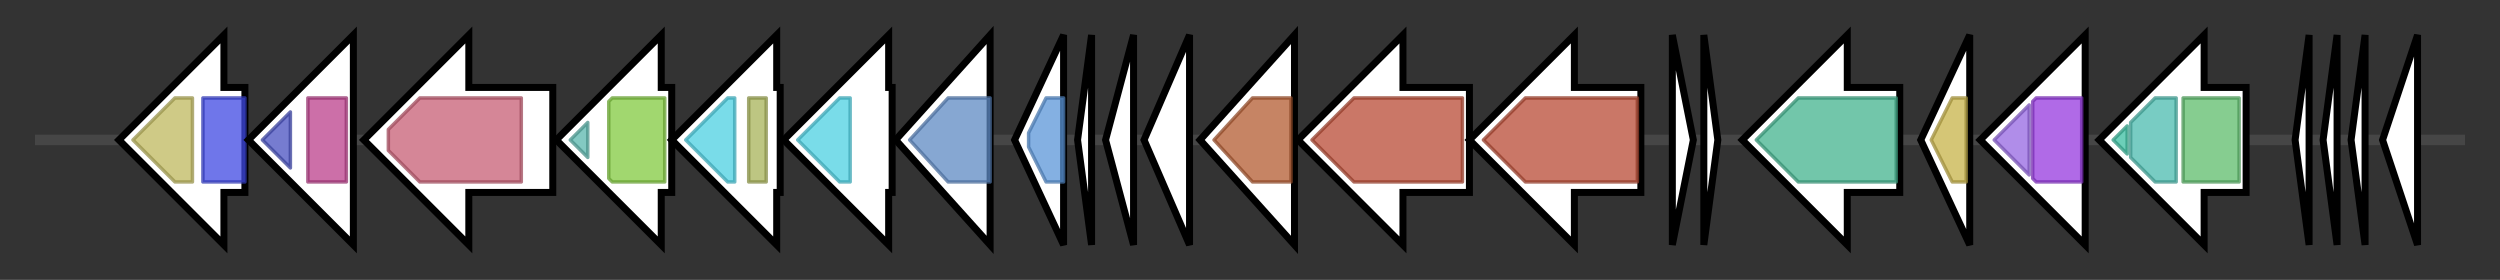 <svg version="1.1" baseProfile="full" xmlns="http://www.w3.org/2000/svg" width="714.567" height="80">
	<rect width="100%" height="100%" fill="#333333" stroke="none"/>
	<g>
		<line x1="10" y1="40.0" x2="704.567" y2="40.0" style="stroke:rgb(70,70,70); stroke-width:3 "/>
		<g>
			<title>ykfB (INNIBCFN_03129)
L-Ala-D/L-Glu epimerase</title>
			<polygon class="ykfB (INNIBCFN_03129)
L-Ala-D/L-Glu epimerase" points="70,25 64,25 64,10 34,40 64,70 64,55 70,55" fill="rgb(255,255,255)" fill-opacity="1.0" stroke="rgb(0,0,0)" stroke-width="2"  />
			<g>
				<title>MR_MLE_C (PF13378)
"Enolase C-terminal domain-like"</title>
				<polygon class="PF13378" points="38,40 50,28 55,28 55,52 50,52" stroke-linejoin="round" width="21" height="24" fill="rgb(191,184,94)" stroke="rgb(152,147,75)" stroke-width="1" opacity="0.75" />
			</g>
			<g>
				<title>MR_MLE_N (PF02746)
"Mandelate racemase / muconate lactonizing enzyme, N-terminal domain"</title>
				<rect class="PF02746" x="58" y="28" stroke-linejoin="round" width="12" height="24" fill="rgb(63,73,226)" stroke="rgb(50,58,180)" stroke-width="1" opacity="0.75" />
			</g>
		</g>
		<g>
			<title>ykfA_2 (INNIBCFN_03130)
putative murein peptide carboxypeptidase</title>
			<polygon class="ykfA_2 (INNIBCFN_03130)
putative murein peptide carboxypeptidase" points="101,25 101,25 101,10 71,40 101,70 101,55 101,55" fill="rgb(255,255,255)" fill-opacity="1.0" stroke="rgb(0,0,0)" stroke-width="2"  />
			<g>
				<title>Peptidase_S66C (PF17676)
"LD-carboxypeptidase C-terminal domain"</title>
				<polygon class="PF17676" points="75,40 83,32 83,48" stroke-linejoin="round" width="11" height="24" fill="rgb(72,81,192)" stroke="rgb(57,64,153)" stroke-width="1" opacity="0.75" />
			</g>
			<g>
				<title>Peptidase_S66 (PF02016)
"LD-carboxypeptidase N-terminal domain"</title>
				<rect class="PF02016" x="88" y="28" stroke-linejoin="round" width="11" height="24" fill="rgb(187,63,139)" stroke="rgb(149,50,111)" stroke-width="1" opacity="0.75" />
			</g>
		</g>
		<g>
			<title>dppE_2 (INNIBCFN_03131)
Dipeptide-binding protein DppE</title>
			<polygon class="dppE_2 (INNIBCFN_03131)
Dipeptide-binding protein DppE" points="158,25 134,25 134,10 104,40 134,70 134,55 158,55" fill="rgb(255,255,255)" fill-opacity="1.0" stroke="rgb(0,0,0)" stroke-width="2"  />
			<g>
				<title>SBP_bac_5 (PF00496)
"Bacterial extracellular solute-binding proteins, family 5 Middle"</title>
				<polygon class="PF00496" points="111,37 120,28 149,28 149,52 120,52 111,43" stroke-linejoin="round" width="38" height="24" fill="rgb(199,94,116)" stroke="rgb(159,75,92)" stroke-width="1" opacity="0.75" />
			</g>
		</g>
		<g>
			<title>oppD_2 (INNIBCFN_03132)
Oligopeptide transport ATP-binding protein OppD</title>
			<polygon class="oppD_2 (INNIBCFN_03132)
Oligopeptide transport ATP-binding protein OppD" points="192,25 189,25 189,10 159,40 189,70 189,55 192,55" fill="rgb(255,255,255)" fill-opacity="1.0" stroke="rgb(0,0,0)" stroke-width="2"  />
			<g>
				<title>oligo_HPY (PF08352)
"Oligopeptide/dipeptide transporter, C-terminal region"</title>
				<polygon class="PF08352" points="163,40 168,35 168,45" stroke-linejoin="round" width="6" height="24" fill="rgb(90,183,173)" stroke="rgb(72,146,138)" stroke-width="1" opacity="0.75" />
			</g>
			<g>
				<title>ABC_tran (PF00005)
"ABC transporter"</title>
				<polygon class="PF00005" points="174,29 175,28 190,28 190,52 175,52 174,51" stroke-linejoin="round" width="16" height="24" fill="rgb(129,201,63)" stroke="rgb(103,160,50)" stroke-width="1" opacity="0.75" />
			</g>
		</g>
		<g>
			<title>dppC (INNIBCFN_03133)
Dipeptide transport system permease protein DppC</title>
			<polygon class="dppC (INNIBCFN_03133)
Dipeptide transport system permease protein DppC" points="223,25 222,25 222,10 192,40 222,70 222,55 223,55" fill="rgb(255,255,255)" fill-opacity="1.0" stroke="rgb(0,0,0)" stroke-width="2"  />
			<g>
				<title>BPD_transp_1 (PF00528)
"Binding-protein-dependent transport system inner membrane component"</title>
				<polygon class="PF00528" points="196,40 208,28 210,28 210,52 208,52" stroke-linejoin="round" width="18" height="24" fill="rgb(77,208,225)" stroke="rgb(61,166,180)" stroke-width="1" opacity="0.75" />
			</g>
			<g>
				<title>OppC_N (PF12911)
"N-terminal TM domain of oligopeptide transport permease C"</title>
				<rect class="PF12911" x="214" y="28" stroke-linejoin="round" width="5" height="24" fill="rgb(167,178,88)" stroke="rgb(133,142,70)" stroke-width="1" opacity="0.75" />
			</g>
		</g>
		<g>
			<title>dppB_1 (INNIBCFN_03134)
Dipeptide transport system permease protein DppB</title>
			<polygon class="dppB_1 (INNIBCFN_03134)
Dipeptide transport system permease protein DppB" points="255,25 254,25 254,10 224,40 254,70 254,55 255,55" fill="rgb(255,255,255)" fill-opacity="1.0" stroke="rgb(0,0,0)" stroke-width="2"  />
			<g>
				<title>BPD_transp_1 (PF00528)
"Binding-protein-dependent transport system inner membrane component"</title>
				<polygon class="PF00528" points="228,40 240,28 243,28 243,52 240,52" stroke-linejoin="round" width="19" height="24" fill="rgb(77,208,225)" stroke="rgb(61,166,180)" stroke-width="1" opacity="0.75" />
			</g>
		</g>
		<g>
			<title>dppA (INNIBCFN_03135)
D-aminopeptidase</title>
			<polygon class="dppA (INNIBCFN_03135)
D-aminopeptidase" points="256,40 283,10 283,70" fill="rgb(255,255,255)" fill-opacity="1.0" stroke="rgb(0,0,0)" stroke-width="2"  />
			<g>
				<title>Peptidase_M55 (PF04951)
"D-aminopeptidase"</title>
				<polygon class="PF04951" points="260,40 271,28 283,28 283,52 271,52" stroke-linejoin="round" width="26" height="24" fill="rgb(94,138,195)" stroke="rgb(75,110,156)" stroke-width="1" opacity="0.75" />
			</g>
		</g>
		<g>
			<title>tadA_3 (INNIBCFN_03136)
tRNA-specific adenosine deaminase</title>
			<polygon class="tadA_3 (INNIBCFN_03136)
tRNA-specific adenosine deaminase" points="290,40 304,10 304,70" fill="rgb(255,255,255)" fill-opacity="1.0" stroke="rgb(0,0,0)" stroke-width="2"  />
			<g>
				<title>dCMP_cyt_deam_1 (PF00383)
"Cytidine and deoxycytidylate deaminase zinc-binding region"</title>
				<polygon class="PF00383" points="294,38 299,28 304,28 304,52 299,52 294,42" stroke-linejoin="round" width="10" height="24" fill="rgb(91,149,216)" stroke="rgb(72,119,172)" stroke-width="1" opacity="0.75" />
			</g>
		</g>
		<g>
			<title> (INNIBCFN_03137)
hypothetical protein</title>
			<polygon class=" (INNIBCFN_03137)
hypothetical protein" points="308,40 312,10 312,70" fill="rgb(255,255,255)" fill-opacity="1.0" stroke="rgb(0,0,0)" stroke-width="2"  />
		</g>
		<g>
			<title> (INNIBCFN_03138)
hypothetical protein</title>
			<polygon class=" (INNIBCFN_03138)
hypothetical protein" points="316,40 324,10 324,70" fill="rgb(255,255,255)" fill-opacity="1.0" stroke="rgb(0,0,0)" stroke-width="2"  />
		</g>
		<g>
			<title> (INNIBCFN_03139)
hypothetical protein</title>
			<polygon class=" (INNIBCFN_03139)
hypothetical protein" points="327,40 340,10 340,70" fill="rgb(255,255,255)" fill-opacity="1.0" stroke="rgb(0,0,0)" stroke-width="2"  />
		</g>
		<g>
			<title>crtB (INNIBCFN_03140)
15-cis-phytoene synthase</title>
			<polygon class="crtB (INNIBCFN_03140)
15-cis-phytoene synthase" points="343,40 370,10 370,70" fill="rgb(255,255,255)" fill-opacity="1.0" stroke="rgb(0,0,0)" stroke-width="2"  />
			<g>
				<title>SQS_PSY (PF00494)
"Squalene/phytoene synthase"</title>
				<polygon class="PF00494" points="347,40 358,28 369,28 369,52 358,52" stroke-linejoin="round" width="25" height="24" fill="rgb(178,91,49)" stroke="rgb(142,72,39)" stroke-width="1" opacity="0.75" />
			</g>
		</g>
		<g>
			<title>crtNc (INNIBCFN_03141)
4,4'-diapolycopen-4-al dehydrogenase</title>
			<polygon class="crtNc (INNIBCFN_03141)
4,4'-diapolycopen-4-al dehydrogenase" points="420,25 401,25 401,10 371,40 401,70 401,55 420,55" fill="rgb(255,255,255)" fill-opacity="1.0" stroke="rgb(0,0,0)" stroke-width="2"  />
			<g>
				<title>Amino_oxidase (PF01593)
"Flavin containing amine oxidoreductase"</title>
				<polygon class="PF01593" points="375,40 387,28 418,28 418,52 387,52" stroke-linejoin="round" width="46" height="24" fill="rgb(184,74,52)" stroke="rgb(147,59,41)" stroke-width="1" opacity="0.75" />
			</g>
		</g>
		<g>
			<title>crtN_2 (INNIBCFN_03142)
4,4'-diapophytoene desaturase (4,4'-diapolycopene-forming)</title>
			<polygon class="crtN_2 (INNIBCFN_03142)
4,4'-diapophytoene desaturase (4,4'-diapolycopene-forming)" points="469,25 450,25 450,10 420,40 450,70 450,55 469,55" fill="rgb(255,255,255)" fill-opacity="1.0" stroke="rgb(0,0,0)" stroke-width="2"  />
			<g>
				<title>Amino_oxidase (PF01593)
"Flavin containing amine oxidoreductase"</title>
				<polygon class="PF01593" points="424,40 436,28 468,28 468,52 436,52" stroke-linejoin="round" width="47" height="24" fill="rgb(184,74,52)" stroke="rgb(147,59,41)" stroke-width="1" opacity="0.75" />
			</g>
		</g>
		<g>
			<title> (INNIBCFN_03143)
hypothetical protein</title>
			<polygon class=" (INNIBCFN_03143)
hypothetical protein" points="478,10 484,40 478,70" fill="rgb(255,255,255)" fill-opacity="1.0" stroke="rgb(0,0,0)" stroke-width="2"  />
		</g>
		<g>
			<title> (INNIBCFN_03144)
hypothetical protein</title>
			<polygon class=" (INNIBCFN_03144)
hypothetical protein" points="487,10 491,40 487,70" fill="rgb(255,255,255)" fill-opacity="1.0" stroke="rgb(0,0,0)" stroke-width="2"  />
			<g>
				<title>YjcZ_2 (PF09680)
"Family of unknown function"</title>
				<polygon class="PF09680" points="488,40 488,40 488,40" stroke-linejoin="round" width="2" height="24" fill="rgb(79,203,107)" stroke="rgb(63,162,85)" stroke-width="1" opacity="0.75" />
			</g>
		</g>
		<g>
			<title>ktrB_3 (INNIBCFN_03145)
Ktr system potassium uptake protein B</title>
			<polygon class="ktrB_3 (INNIBCFN_03145)
Ktr system potassium uptake protein B" points="543,25 528,25 528,10 498,40 528,70 528,55 543,55" fill="rgb(255,255,255)" fill-opacity="1.0" stroke="rgb(0,0,0)" stroke-width="2"  />
			<g>
				<title>TrkH (PF02386)
"Cation transport protein"</title>
				<polygon class="PF02386" points="502,40 514,28 542,28 542,52 514,52" stroke-linejoin="round" width="43" height="24" fill="rgb(67,179,142)" stroke="rgb(53,143,113)" stroke-width="1" opacity="0.75" />
			</g>
		</g>
		<g>
			<title> (INNIBCFN_03146)
hypothetical protein</title>
			<polygon class=" (INNIBCFN_03146)
hypothetical protein" points="549,40 563,10 563,70" fill="rgb(255,255,255)" fill-opacity="1.0" stroke="rgb(0,0,0)" stroke-width="2"  />
			<g>
				<title>YwpF (PF14183)
"YwpF-like protein"</title>
				<polygon class="PF14183" points="552,40 558,28 562,28 562,52 558,52" stroke-linejoin="round" width="13" height="24" fill="rgb(199,178,73)" stroke="rgb(159,142,58)" stroke-width="1" opacity="0.75" />
			</g>
		</g>
		<g>
			<title>moaA (INNIBCFN_03147)
GTP 3',8-cyclase</title>
			<polygon class="moaA (INNIBCFN_03147)
GTP 3',8-cyclase" points="596,25 596,25 596,10 566,40 596,70 596,55 596,55" fill="rgb(255,255,255)" fill-opacity="1.0" stroke="rgb(0,0,0)" stroke-width="2"  />
			<g>
				<title>Mob_synth_C (PF06463)
"Molybdenum Cofactor Synthesis C"</title>
				<polygon class="PF06463" points="570,40 580,30 580,50" stroke-linejoin="round" width="12" height="24" fill="rgb(149,103,225)" stroke="rgb(119,82,180)" stroke-width="1" opacity="0.75" />
			</g>
			<g>
				<title>Radical_SAM (PF04055)
"Radical SAM superfamily"</title>
				<polygon class="PF04055" points="581,29 582,28 595,28 595,52 582,52 581,51" stroke-linejoin="round" width="14" height="24" fill="rgb(149,56,222)" stroke="rgb(119,44,177)" stroke-width="1" opacity="0.75" />
			</g>
		</g>
		<g>
			<title>moeA (INNIBCFN_03148)
Molybdopterin molybdenumtransferase</title>
			<polygon class="moeA (INNIBCFN_03148)
Molybdopterin molybdenumtransferase" points="642,25 630,25 630,10 600,40 630,70 630,55 642,55" fill="rgb(255,255,255)" fill-opacity="1.0" stroke="rgb(0,0,0)" stroke-width="2"  />
			<g>
				<title>MoeA_C (PF03454)
"MoeA C-terminal region (domain IV)"</title>
				<polygon class="PF03454" points="604,40 608,36 608,44" stroke-linejoin="round" width="7" height="24" fill="rgb(59,190,161)" stroke="rgb(47,152,128)" stroke-width="1" opacity="0.75" />
			</g>
			<g>
				<title>MoCF_biosynth (PF00994)
"Probable molybdopterin binding domain"</title>
				<polygon class="PF00994" points="609,35 616,28 622,28 622,52 616,52 609,45" stroke-linejoin="round" width="13" height="24" fill="rgb(75,187,175)" stroke="rgb(60,149,139)" stroke-width="1" opacity="0.75" />
			</g>
			<g>
				<title>MoeA_N (PF03453)
"MoeA N-terminal region (domain I and II)"</title>
				<rect class="PF03453" x="624" y="28" stroke-linejoin="round" width="16" height="24" fill="rgb(93,188,107)" stroke="rgb(74,150,85)" stroke-width="1" opacity="0.75" />
			</g>
		</g>
		<g>
			<title> (INNIBCFN_03149)
hypothetical protein</title>
			<polygon class=" (INNIBCFN_03149)
hypothetical protein" points="656,40 660,10 660,70" fill="rgb(255,255,255)" fill-opacity="1.0" stroke="rgb(0,0,0)" stroke-width="2"  />
		</g>
		<g>
			<title> (INNIBCFN_03150)
hypothetical protein</title>
			<polygon class=" (INNIBCFN_03150)
hypothetical protein" points="664,40 668,10 668,70" fill="rgb(255,255,255)" fill-opacity="1.0" stroke="rgb(0,0,0)" stroke-width="2"  />
		</g>
		<g>
			<title> (INNIBCFN_03151)
hypothetical protein</title>
			<polygon class=" (INNIBCFN_03151)
hypothetical protein" points="672,40 676,10 676,70" fill="rgb(255,255,255)" fill-opacity="1.0" stroke="rgb(0,0,0)" stroke-width="2"  />
		</g>
		<g>
			<title> (INNIBCFN_03152)
hypothetical protein</title>
			<polygon class=" (INNIBCFN_03152)
hypothetical protein" points="681,40 691,10 691,70" fill="rgb(255,255,255)" fill-opacity="1.0" stroke="rgb(0,0,0)" stroke-width="2"  />
		</g>
	</g>
</svg>
